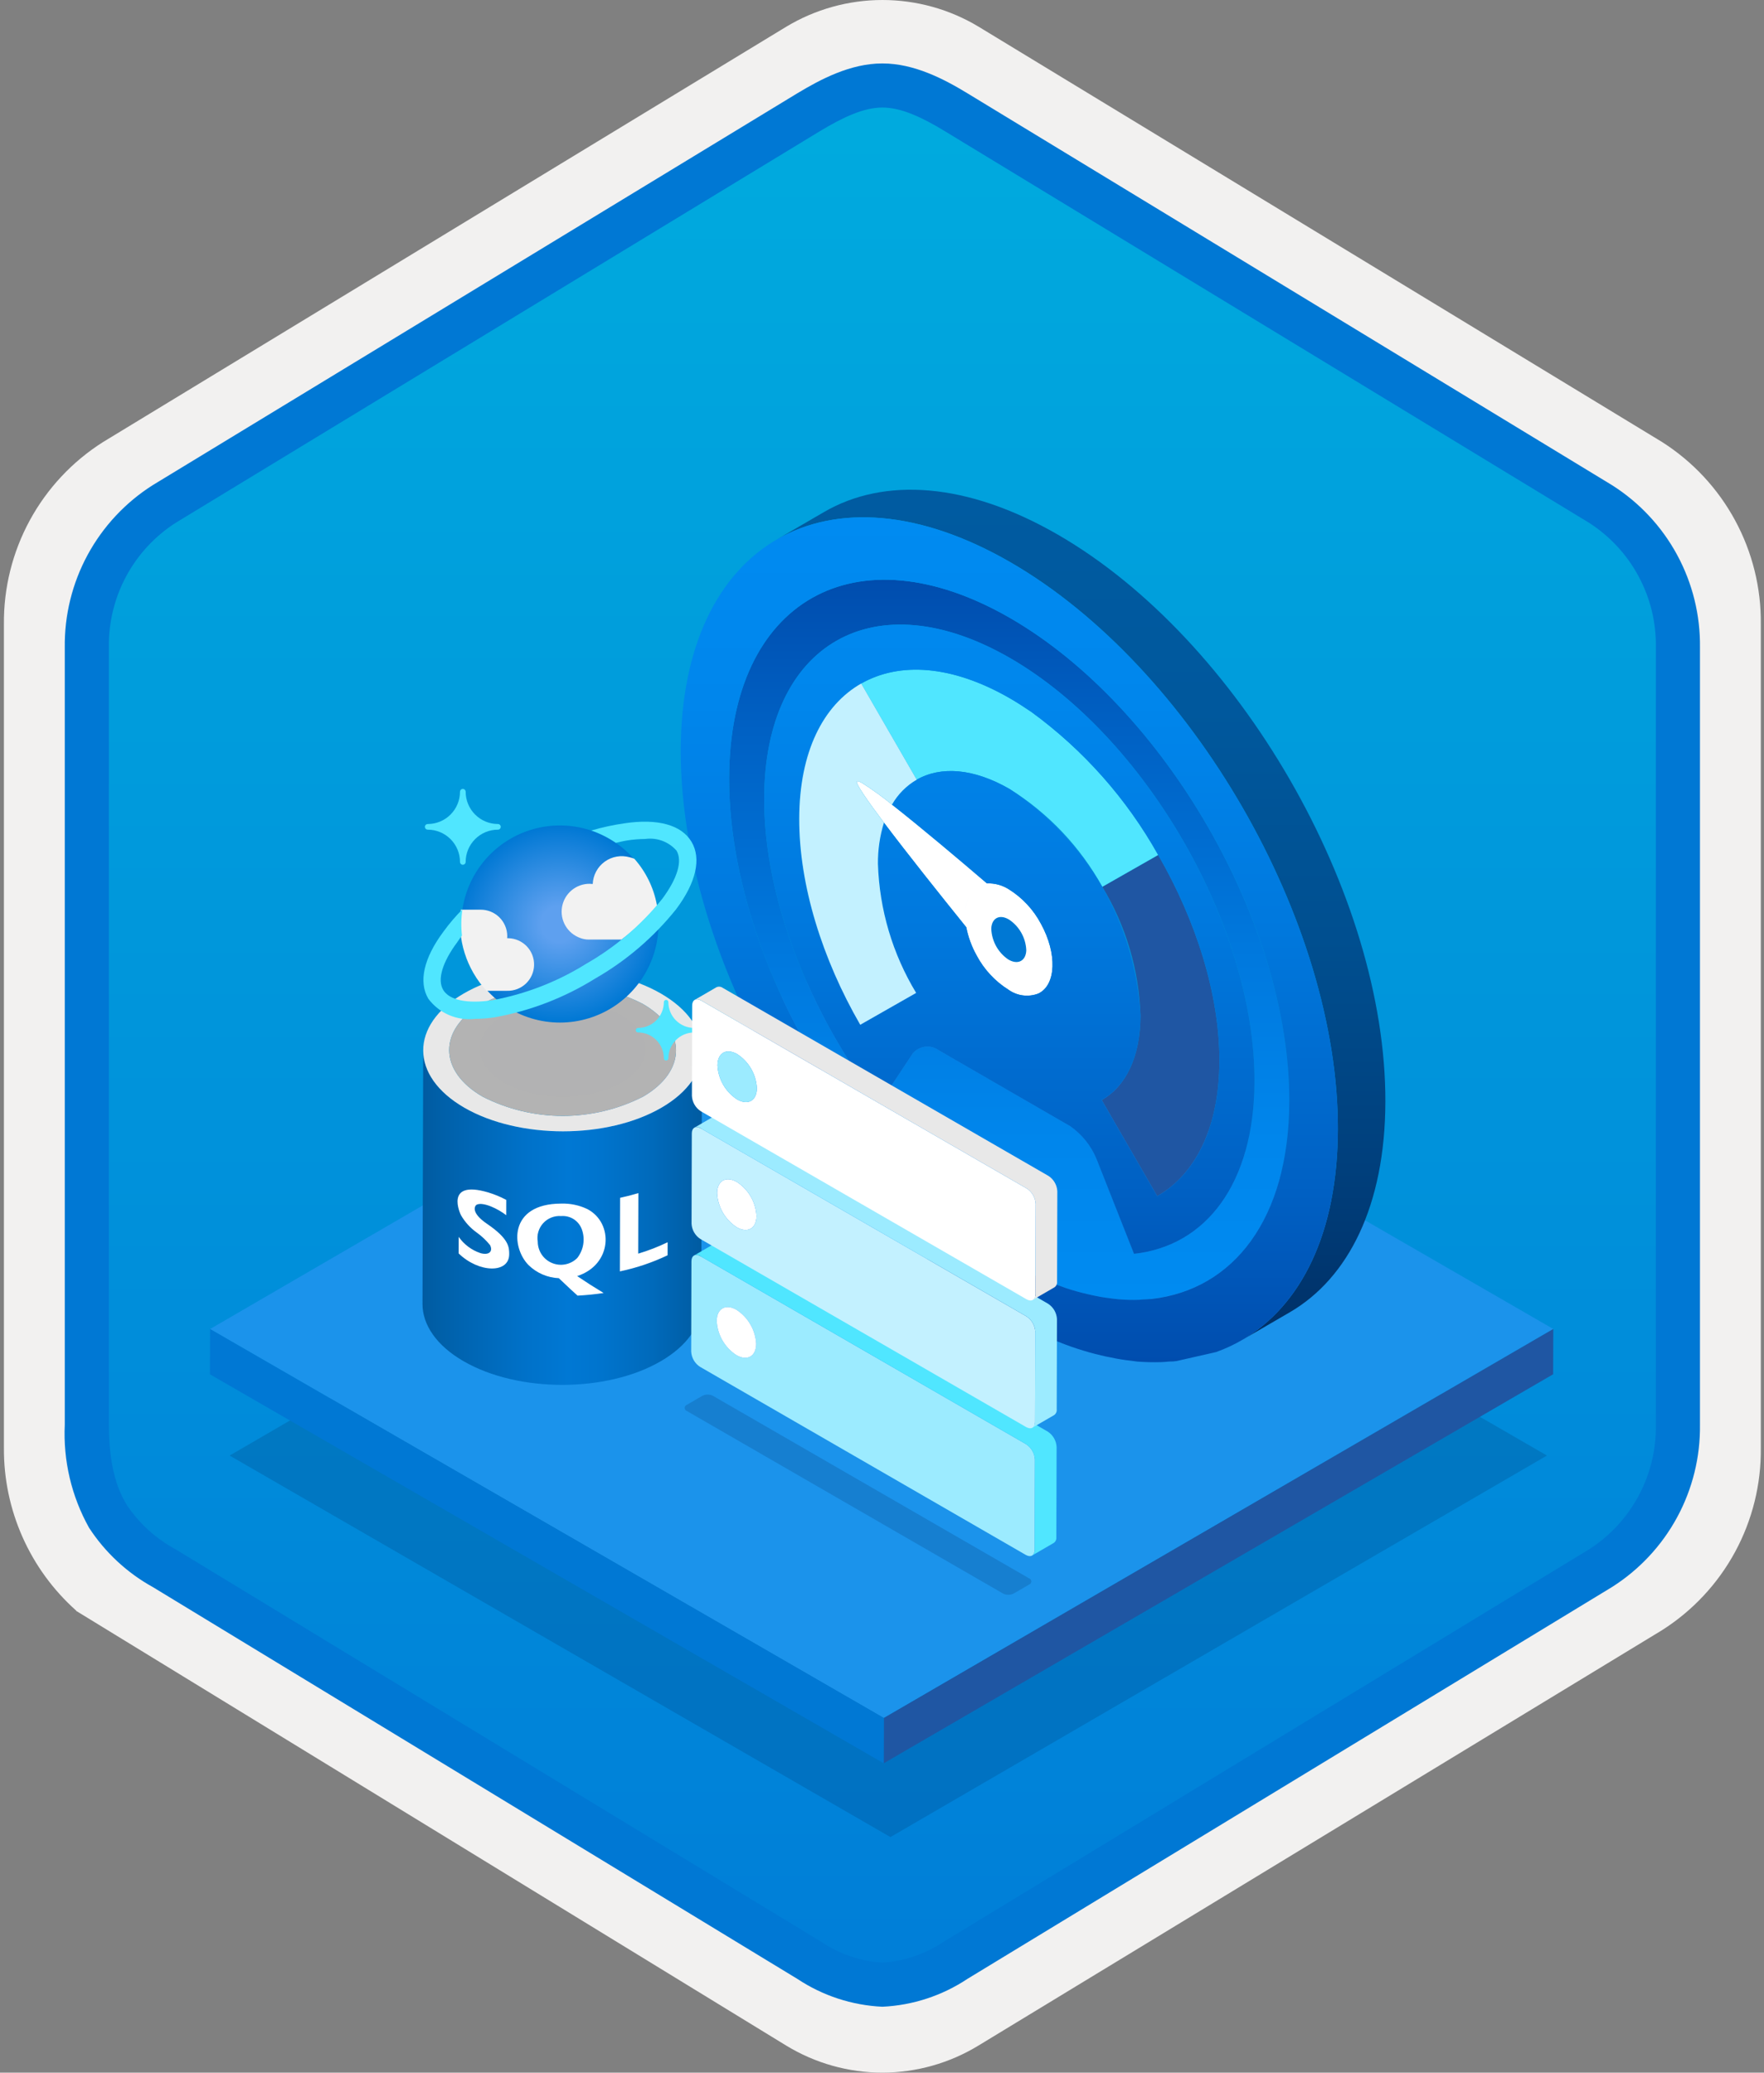 <svg width="160" height="188" viewBox="0 0 160 188" fill="none" xmlns="http://www.w3.org/2000/svg">
<rect x="0" y="0" width="160" height="188" fill="#808080" stroke="none"/>
<g clip-path="url(#clip0_374_3496)">
<path d="M80.034 188C83.115 187.994 86.135 187.141 88.764 185.534L150.739 147.874C153.52 146.11 155.805 143.665 157.375 140.771C158.945 137.876 159.749 134.628 159.711 131.336V56.621C159.748 53.328 158.942 50.081 157.372 47.187C155.802 44.293 153.519 41.848 150.739 40.083L88.764 2.423C86.131 0.838 83.115 0 80.041 0C76.968 0 73.952 0.838 71.318 2.423L9.343 40.098C6.56 41.86 4.274 44.305 2.701 47.199C1.128 50.093 0.321 53.342 0.356 56.636V131.336C0.337 134.119 0.912 136.874 2.042 139.418C3.171 141.962 4.83 144.236 6.907 146.089V146.115L71.318 185.549C73.944 187.149 76.959 187.996 80.034 188V188ZM80.681 6.952C82.633 6.952 85.111 8.165 86.82 9.209L147.577 46.403C151.329 48.688 153.445 55.284 153.445 60.035L152.813 131.336C152.813 136.087 149.614 140.355 145.861 142.64L85.466 179.021C82.031 181.109 79.241 181.109 75.806 179.021L14.598 142.549C10.846 140.265 7.828 136.072 7.828 131.336V57.688C7.86 55.323 8.469 53.001 9.602 50.925C10.735 48.848 12.357 47.079 14.328 45.771L74.904 9.209C76.613 8.165 78.73 6.952 80.681 6.952Z" fill="#F2F1F0"/>
<path fill-rule="evenodd" clip-rule="evenodd" d="M87.932 10.533C85.561 9.059 82.826 8.278 80.034 8.278C77.243 8.278 74.507 9.059 72.136 10.533L16.001 44.864C13.475 46.476 11.403 48.706 9.981 51.344C8.559 53.981 7.834 56.938 7.876 59.934V128.038C7.836 131.033 8.561 133.99 9.983 136.627C11.405 139.264 13.476 141.495 16.001 143.108L72.136 177.439C74.507 178.912 77.242 179.694 80.034 179.694C82.826 179.694 85.561 178.912 87.932 177.439L144.066 143.108C146.591 141.495 148.663 139.264 150.085 136.627C151.507 133.99 152.232 131.033 152.192 128.038V59.934C152.231 56.939 151.504 53.983 150.083 51.346C148.661 48.709 146.59 46.478 144.066 44.864L87.932 10.533Z" fill="url(#paint0_linear_374_3496)"/>
<path fill-rule="evenodd" clip-rule="evenodd" d="M80.034 9.754C81.717 9.754 83.6 10.62 85.667 11.878L144.132 47.42C146.024 48.634 147.573 50.311 148.634 52.292C149.695 54.273 150.231 56.492 150.192 58.739V129.218C150.231 131.464 149.695 133.684 148.634 135.664C147.573 137.645 146.024 139.322 144.132 140.536L85.668 176.078L85.667 176.079C83.996 177.218 82.052 177.889 80.034 178.022C78.017 177.889 76.072 177.218 74.401 176.079L74.4 176.078L15.938 140.538L15.936 140.537C14.148 139.573 12.623 138.186 11.494 136.497C10.517 134.894 9.876 132.679 9.876 129.218V58.739C9.837 56.492 10.374 54.273 11.434 52.292C12.495 50.311 14.044 48.634 15.935 47.421L74.392 11.883L74.396 11.881C76.48 10.628 78.34 9.754 80.034 9.754ZM87.746 8.461L146.21 44.003C148.689 45.573 150.724 47.751 152.121 50.331C153.518 52.911 154.231 55.806 154.192 58.739V129.218C154.231 132.151 153.518 135.046 152.121 137.626C150.724 140.205 148.689 142.384 146.21 143.955L87.746 179.496C85.451 181.021 82.786 181.894 80.034 182.022C77.282 181.894 74.617 181.021 72.322 179.496H72.322L13.858 143.954L13.855 143.953C11.52 142.66 9.537 140.814 8.079 138.579C6.484 135.725 5.721 132.482 5.876 129.218V58.739C5.837 55.805 6.55 52.911 7.947 50.331C9.345 47.751 11.38 45.572 13.858 44.002L72.322 8.461L72.331 8.456C74.421 7.198 77.129 5.754 80.034 5.754C82.92 5.754 85.637 7.177 87.746 8.461V8.461Z" fill="#0078D4"/>
<path opacity="0.2" d="M140.315 132.026L80.765 166.633L20.826 132.027L80.376 97.42L140.315 132.026Z" fill="#003067"/>
<path d="M140.888 120.546L80.166 155.834L19.054 120.551L79.776 85.263L140.888 120.546Z" fill="#1B93EB"/>
<path d="M140.888 120.546L140.876 124.652L80.154 159.94L80.166 155.834L140.888 120.546Z" fill="#1F56A3"/>
<path d="M80.166 155.834L80.154 159.94L19.042 124.657L19.054 120.551L80.166 155.834Z" fill="#0078D4"/>
<path d="M91.446 87.026C90.988 86.713 90.611 86.297 90.344 85.812C90.078 85.326 89.929 84.785 89.91 84.231C89.951 83.272 90.655 82.909 91.483 83.387C91.507 83.4 91.53 83.414 91.553 83.429C92.008 83.739 92.384 84.151 92.65 84.633C92.917 85.114 93.067 85.651 93.089 86.201C93.048 87.173 92.324 87.534 91.481 87.047L91.446 87.026Z" fill="#0078D4"/>
<path d="M105.05 77.55C108.491 83.51 110.621 90.217 110.604 96.246C110.587 102.298 108.426 106.527 104.963 108.501L99.927 99.78C102.099 98.542 103.435 95.901 103.446 92.114C103.312 87.989 102.119 83.968 99.982 80.438L105.05 77.55Z" fill="#1F56A3"/>
<path d="M91.611 63.348C92.254 63.719 92.917 64.147 93.561 64.586C98.278 68.031 102.197 72.453 105.05 77.55L99.982 80.438C97.986 76.815 95.096 73.763 91.587 71.573C88.291 69.67 85.322 69.482 83.15 70.72L78.115 61.999C81.578 60.025 86.344 60.307 91.611 63.348Z" fill="#50E6FF"/>
<path d="M95.952 48.496C87.68 43.72 80.177 43.286 74.756 46.436L70.45 48.939C75.871 45.788 83.374 46.223 91.645 50.998C108.068 60.48 121.405 83.58 121.351 102.451C121.325 111.833 118.01 118.436 112.665 121.543L116.971 119.04C122.317 115.934 125.631 109.331 125.657 99.948C125.711 81.078 112.374 57.978 95.952 48.496Z" fill="url(#paint1_linear_374_3496)"/>
<path d="M116.943 99.906C116.989 83.814 105.635 64.149 91.631 56.064C77.607 47.967 66.18 54.479 66.134 70.571C66.131 71.559 66.171 72.558 66.252 73.569C67.035 83.332 71.635 93.986 78.215 102.464C78.468 102.812 78.74 103.149 79.013 103.486L79.519 104.115C80.142 104.834 80.765 105.553 81.428 106.25L81.954 106.823C82.479 107.351 83.005 107.879 83.551 108.396C83.746 108.599 83.941 108.778 84.155 108.969C84.837 109.61 85.538 110.24 86.26 110.813L86.63 111.117C87.254 111.612 87.897 112.095 88.54 112.557C88.735 112.692 88.95 112.838 89.145 112.973C89.905 113.502 90.686 113.997 91.466 114.447C92.246 114.898 93.006 115.292 93.767 115.642C93.963 115.732 94.157 115.822 94.372 115.923C95.055 116.228 95.719 116.499 96.382 116.725L96.617 116.815C97.309 117.048 98.012 117.244 98.725 117.404C98.94 117.46 99.154 117.495 99.35 117.54C99.916 117.665 100.462 117.734 101.009 117.802L101.439 117.848C102.063 117.904 102.689 117.921 103.314 117.899C103.51 117.877 103.725 117.866 103.94 117.855L104.467 117.801C111.197 117.048 115.951 111.706 116.805 102.788C116.894 101.865 116.94 100.905 116.943 99.906ZM102.857 113.728L99.443 105.09C98.946 103.904 98.123 102.884 97.068 102.148L85.151 95.267C84.798 95.01 84.362 94.894 83.928 94.942C83.493 94.991 83.093 95.2 82.806 95.529L79.745 100.138C73.478 91.984 69.287 81.551 69.313 72.407C69.353 58.332 79.353 52.611 91.621 59.694C103.87 66.766 113.823 84.007 113.784 98.082C113.757 107.405 109.365 113.018 102.857 113.728" fill="url(#paint2_linear_374_3496)"/>
<path d="M94.424 83.807C93.745 82.519 92.737 81.434 91.502 80.663C90.909 80.287 90.217 80.1 89.515 80.126H89.515C87.085 78.045 83.489 75.007 80.905 72.981C80.049 72.283 79.153 71.634 78.222 71.039C77.932 70.871 77.754 70.811 77.718 70.884C77.612 71.085 78.646 72.583 80.176 74.617C82.287 77.423 85.339 81.25 87.644 84.105C87.564 83.693 87.528 83.273 87.534 82.853C87.543 82.32 87.671 81.796 87.909 81.319C87.672 81.796 87.543 82.32 87.534 82.853C87.527 83.273 87.564 83.693 87.644 84.105C87.819 84.997 88.133 85.855 88.575 86.648C89.252 87.931 90.256 89.013 91.487 89.783C91.875 90.058 92.325 90.232 92.797 90.29C93.269 90.348 93.748 90.288 94.192 90.115C95.796 89.335 95.901 86.5 94.424 83.807ZM91.482 87.047L91.445 87.026C90.988 86.713 90.611 86.297 90.344 85.812C90.078 85.326 89.929 84.785 89.91 84.231C89.951 83.272 90.656 82.909 91.484 83.387C91.507 83.4 91.53 83.414 91.554 83.429C92.008 83.739 92.384 84.151 92.65 84.632C92.917 85.114 93.067 85.651 93.089 86.201C93.047 87.173 92.324 87.534 91.482 87.047Z" fill="white"/>
<path d="M91.645 50.999C108.068 60.48 121.405 83.58 121.351 102.451C121.321 113.141 117.022 120.223 110.315 122.636L106.717 123.455C106.497 123.487 106.275 123.501 106.053 123.498C105.819 123.52 105.584 123.542 105.33 123.552C104.6 123.574 103.87 123.557 103.142 123.501L102.634 123.432C101.998 123.367 101.365 123.264 100.74 123.125C100.447 123.068 100.174 123.022 99.881 122.943C99.178 122.784 98.476 122.58 97.773 122.354L97.226 122.173C96.446 121.902 95.646 121.575 94.865 121.237C94.612 121.113 94.358 120.989 94.124 120.898C93.226 120.47 92.349 120.008 91.451 119.49C90.554 118.972 89.657 118.409 88.76 117.802C88.507 117.61 88.273 117.453 88.019 117.284C87.259 116.733 86.518 116.17 85.797 115.597L85.368 115.26C84.549 114.607 83.75 113.899 82.951 113.146C82.678 112.899 82.406 112.651 82.133 112.382C81.529 111.808 80.925 111.19 80.341 110.584C80.127 110.37 79.912 110.157 79.678 109.909C78.938 109.1 78.198 108.269 77.458 107.393C77.244 107.135 77.05 106.865 76.836 106.607C76.524 106.225 76.193 105.854 75.901 105.461L72.496 100.689C65.902 90.574 61.715 78.661 61.745 68.037C61.799 49.167 75.203 41.506 91.645 50.999ZM104.467 117.823C111.893 116.97 116.913 110.552 116.943 99.906C116.989 83.814 105.635 64.149 91.631 56.064C77.607 47.967 66.18 54.479 66.134 70.571C66.104 81.105 70.954 93.109 78.215 102.464C78.468 102.812 78.74 103.149 79.013 103.486L79.519 104.115C80.142 104.834 80.765 105.553 81.428 106.25L81.954 106.823C82.479 107.351 83.005 107.879 83.551 108.396C83.746 108.599 83.941 108.778 84.155 108.969C84.837 109.61 85.538 110.24 86.26 110.813L86.63 111.117C87.254 111.612 87.897 112.095 88.541 112.557C88.736 112.692 88.95 112.838 89.145 112.973C89.905 113.502 90.686 113.997 91.466 114.447C92.246 114.898 93.006 115.292 93.767 115.642C93.963 115.732 94.158 115.822 94.372 115.923C95.055 116.228 95.719 116.499 96.382 116.725L96.617 116.815C97.309 117.048 98.012 117.244 98.725 117.404C98.94 117.46 99.154 117.495 99.35 117.54C99.916 117.665 100.462 117.734 101.009 117.802L101.439 117.848C102.063 117.904 102.689 117.921 103.314 117.899C103.51 117.877 103.725 117.866 103.94 117.855L104.467 117.823L104.467 117.823ZM91.621 59.694C79.353 52.611 69.353 58.332 69.313 72.407C69.287 81.551 73.478 91.984 79.745 100.138L82.806 95.529C83.093 95.2 83.493 94.991 83.927 94.942C84.362 94.894 84.798 95.01 85.151 95.267L97.068 102.148C98.123 102.884 98.946 103.904 99.443 105.09L102.857 113.728C109.365 113.018 113.757 107.405 113.783 98.082C113.823 84.007 103.87 66.766 91.621 59.694ZM110.604 96.246C110.587 102.298 108.426 106.527 104.962 108.501L99.927 99.78C102.099 98.542 103.435 95.901 103.446 92.114C103.224 87.998 102.035 83.993 99.974 80.424C97.914 76.855 95.04 73.823 91.587 71.573C88.291 69.67 85.322 69.482 83.15 70.72C82.215 71.263 81.441 72.043 80.904 72.981C83.489 75.007 87.086 78.045 89.515 80.127C90.216 80.1 90.909 80.287 91.502 80.663C92.737 81.434 93.745 82.519 94.424 83.807C95.901 86.5 95.796 89.335 94.192 90.115C93.748 90.288 93.269 90.348 92.797 90.29C92.325 90.232 91.875 90.058 91.487 89.783C90.256 89.013 89.252 87.932 88.575 86.648C88.133 85.855 87.819 84.996 87.644 84.105C85.339 81.25 82.287 77.423 80.176 74.617C79.802 75.831 79.618 77.094 79.631 78.364C79.762 82.496 80.955 86.525 83.095 90.062L78.027 92.95C74.586 86.99 72.475 80.294 72.493 74.242C72.51 68.214 74.651 63.972 78.115 61.999C81.578 60.025 86.344 60.307 91.611 63.348C92.254 63.719 92.917 64.147 93.561 64.586C98.278 68.031 102.196 72.453 105.05 77.55C108.491 83.51 110.621 90.217 110.604 96.246" fill="url(#paint3_linear_374_3496)"/>
<path d="M78.115 61.999L83.15 70.72C82.215 71.263 81.441 72.043 80.905 72.981C80.048 72.283 79.153 71.634 78.222 71.038C77.932 70.871 77.754 70.811 77.718 70.884C77.612 71.085 78.647 72.583 80.176 74.617C79.802 75.831 79.618 77.094 79.631 78.364C79.762 82.496 80.955 86.525 83.095 90.062L78.027 92.95C74.586 86.99 72.476 80.294 72.493 74.243C72.51 68.214 74.651 63.972 78.115 61.999Z" fill="#C3F1FF"/>
<path d="M63.671 95.329L63.606 118.329C63.6 120.191 62.377 122.05 59.932 123.471C55.009 126.332 47.004 126.332 42.052 123.473C39.56 122.034 38.316 120.145 38.321 118.26L38.386 95.26C38.381 97.146 39.625 99.034 42.117 100.473C47.069 103.332 55.074 103.332 59.998 100.471C62.442 99.05 63.666 97.191 63.671 95.329Z" fill="url(#paint4_linear_374_3496)"/>
<path d="M59.94 90.115C54.987 87.256 46.982 87.256 42.062 90.116C37.139 92.977 37.165 97.614 42.117 100.473C47.069 103.332 55.074 103.332 59.998 100.471C64.918 97.612 64.892 92.975 59.94 90.115ZM58.327 99.472C56.074 100.62 53.581 101.218 51.052 101.219C48.523 101.219 46.031 100.621 43.777 99.474C39.747 97.147 39.726 93.374 43.732 91.046C45.985 89.899 48.478 89.301 51.006 89.301C53.534 89.301 56.027 89.899 58.28 91.046C62.31 93.372 62.331 97.146 58.327 99.472Z" fill="#E8E8E8"/>
<path d="M58.28 91.046C62.31 93.372 62.331 97.146 58.327 99.472C56.074 100.62 53.581 101.218 51.052 101.219C48.523 101.219 46.031 100.621 43.777 99.474C39.747 97.147 39.726 93.374 43.732 91.046C45.985 89.899 48.478 89.301 51.006 89.301C53.534 89.301 56.027 89.899 58.28 91.046V91.046Z" fill="#B3B3B3"/>
<path d="M50.889 109.172C46.12 109.19 46.356 113.141 47.939 114.749C48.678 115.471 49.657 115.894 50.688 115.938C51.811 117.002 51.811 117.002 52.386 117.52C53.182 117.478 53.974 117.4 54.752 117.283C53.642 116.601 53.411 116.459 52.351 115.747C55.539 114.722 55.684 110.939 53.28 109.672C52.535 109.316 51.715 109.144 50.889 109.172L50.889 109.172ZM57.904 108.222C57.363 108.385 56.809 108.527 56.243 108.649L56.225 115.321C57.721 115.009 59.174 114.518 60.553 113.86L60.557 112.678C59.696 113.093 58.803 113.439 57.888 113.712L57.904 108.222ZM50.901 110.303C51.303 110.271 51.705 110.372 52.044 110.59C52.382 110.809 52.64 111.133 52.776 111.513C52.932 111.947 52.975 112.413 52.901 112.867C52.828 113.322 52.64 113.751 52.355 114.113C52.062 114.405 51.688 114.603 51.282 114.683C50.876 114.763 50.455 114.721 50.073 114.563C49.69 114.405 49.363 114.137 49.132 113.793C48.902 113.449 48.778 113.045 48.776 112.631C48.725 112.332 48.742 112.024 48.828 111.732C48.913 111.441 49.064 111.172 49.269 110.948C49.474 110.723 49.728 110.548 50.011 110.437C50.293 110.325 50.598 110.279 50.901 110.303L50.901 110.303ZM44.273 108.157C40.25 106.974 41.784 110.175 41.802 110.208C42.161 110.836 42.652 111.378 43.241 111.798C43.693 112.122 44.099 112.506 44.449 112.938C44.753 113.532 44.317 113.89 43.569 113.661C42.774 113.393 42.086 112.877 41.605 112.19L41.601 113.692C43.441 115.48 46.183 115.524 46.185 113.766C46.185 113.146 46.186 112.375 44.182 111.013C42.62 109.951 43.092 109.337 43.244 109.268C43.843 108.996 45.204 109.662 45.916 110.227L45.92 108.838C45.395 108.556 44.844 108.328 44.273 108.157" fill="white"/>
<path d="M41.98 78.438C41.946 78.438 41.913 78.431 41.882 78.419C41.851 78.406 41.823 78.387 41.799 78.364C41.775 78.34 41.756 78.312 41.743 78.281C41.73 78.251 41.723 78.218 41.723 78.184V78.181C41.722 77.405 41.413 76.662 40.865 76.113C40.316 75.564 39.572 75.256 38.797 75.255C38.729 75.255 38.664 75.228 38.616 75.18C38.568 75.132 38.541 75.067 38.54 75V75C38.54 74.932 38.567 74.867 38.615 74.818C38.663 74.77 38.729 74.743 38.797 74.743C39.573 74.742 40.317 74.433 40.865 73.884C41.414 73.335 41.722 72.591 41.723 71.815C41.723 71.782 41.729 71.749 41.742 71.718C41.755 71.687 41.773 71.658 41.797 71.635C41.82 71.611 41.848 71.592 41.879 71.579C41.91 71.566 41.943 71.559 41.977 71.559H41.98C42.013 71.559 42.046 71.565 42.077 71.578C42.108 71.59 42.136 71.609 42.16 71.633C42.184 71.656 42.203 71.684 42.216 71.715C42.229 71.746 42.236 71.779 42.236 71.812V71.815C42.237 72.591 42.546 73.335 43.094 73.883C43.643 74.432 44.387 74.741 45.162 74.742C45.196 74.742 45.229 74.748 45.26 74.761C45.291 74.773 45.319 74.792 45.343 74.815C45.367 74.839 45.386 74.867 45.399 74.898C45.412 74.929 45.419 74.962 45.419 74.995V74.998C45.419 75.032 45.413 75.065 45.4 75.096C45.387 75.127 45.369 75.155 45.345 75.179C45.322 75.203 45.294 75.222 45.263 75.235C45.232 75.248 45.199 75.254 45.165 75.255H45.162C44.386 75.255 43.643 75.564 43.094 76.113C42.545 76.661 42.237 77.405 42.236 78.181C42.236 78.249 42.208 78.314 42.16 78.362C42.112 78.41 42.047 78.437 41.98 78.438V78.438Z" fill="#50E6FF"/>
<path d="M60.417 96.195C60.362 96.195 60.31 96.173 60.272 96.135C60.233 96.096 60.212 96.044 60.212 95.989V95.989C60.211 95.369 59.964 94.774 59.525 94.335C59.086 93.896 58.491 93.649 57.871 93.648C57.816 93.648 57.764 93.627 57.726 93.589C57.688 93.55 57.666 93.499 57.665 93.444V93.444C57.665 93.39 57.687 93.338 57.725 93.299C57.764 93.261 57.816 93.239 57.871 93.239V93.239C58.491 93.239 59.087 92.992 59.526 92.553C59.964 92.114 60.211 91.519 60.212 90.898C60.212 90.844 60.233 90.791 60.272 90.753C60.31 90.714 60.362 90.693 60.417 90.693V90.693C60.471 90.693 60.524 90.714 60.562 90.753C60.601 90.791 60.622 90.844 60.622 90.898C60.623 91.519 60.87 92.114 61.308 92.553C61.747 92.992 62.343 93.239 62.963 93.239C62.99 93.239 63.017 93.244 63.042 93.254C63.067 93.264 63.09 93.279 63.109 93.298C63.129 93.317 63.144 93.34 63.154 93.365C63.165 93.39 63.17 93.417 63.17 93.444C63.17 93.471 63.165 93.498 63.155 93.523C63.144 93.548 63.129 93.571 63.11 93.59C63.091 93.609 63.068 93.624 63.043 93.634C63.018 93.645 62.991 93.65 62.964 93.65H62.963C62.343 93.651 61.748 93.897 61.309 94.336C60.87 94.775 60.623 95.37 60.622 95.991C60.622 96.045 60.6 96.097 60.562 96.135C60.523 96.173 60.471 96.195 60.417 96.195V96.195Z" fill="#50E6FF"/>
<g opacity="0.1">
<path opacity="0.1" d="M56.319 92.081C59.254 93.775 59.27 96.523 56.354 98.217C54.713 99.053 52.898 99.488 51.057 99.488C49.216 99.488 47.401 99.053 45.76 98.217C42.821 96.52 42.806 93.773 45.721 92.079C47.363 91.243 49.179 90.808 51.021 90.808C52.863 90.808 54.678 91.245 56.319 92.081Z" fill="#003067"/>
</g>
<path d="M59.482 81.736C59.893 83.455 59.784 85.258 59.17 86.916C58.557 88.574 57.465 90.013 56.033 91.051C54.602 92.089 52.895 92.678 51.128 92.746C49.361 92.814 47.614 92.356 46.107 91.43C44.601 90.504 43.402 89.153 42.664 87.546C41.925 85.94 41.68 84.15 41.959 82.404C42.237 80.658 43.027 79.034 44.229 77.737C45.43 76.44 46.99 75.529 48.709 75.118H48.709C51.016 74.567 53.446 74.954 55.466 76.196C57.486 77.437 58.931 79.429 59.482 81.736V81.736Z" fill="url(#paint5_radial_374_3496)"/>
<path d="M45.993 89.871C46.306 89.88 46.618 89.826 46.911 89.714C47.204 89.602 47.472 89.433 47.699 89.218C47.927 89.002 48.11 88.743 48.237 88.457C48.365 88.171 48.435 87.862 48.443 87.548C48.451 87.235 48.398 86.923 48.285 86.63C48.173 86.338 48.004 86.07 47.788 85.843C47.572 85.615 47.313 85.433 47.026 85.305C46.74 85.178 46.431 85.109 46.118 85.101C46.078 85.1 46.039 85.1 46 85.1C46.007 85.033 46.011 84.965 46.01 84.897C46.004 84.26 45.746 83.652 45.293 83.205C44.839 82.758 44.227 82.51 43.591 82.513H41.802C41.627 83.835 41.744 85.179 42.146 86.451C42.547 87.722 43.223 88.89 44.125 89.871H45.993Z" fill="#F2F2F2"/>
<path d="M59.593 82.151C59.594 82.129 59.591 82.107 59.582 82.087C59.294 80.528 58.586 79.077 57.534 77.891C57.398 77.836 57.257 77.792 57.113 77.76C56.73 77.651 56.328 77.63 55.936 77.699C55.544 77.768 55.172 77.925 54.85 78.158C54.527 78.391 54.262 78.695 54.074 79.045C53.885 79.396 53.779 79.785 53.763 80.183C53.666 80.171 53.569 80.165 53.471 80.164C52.875 80.164 52.297 80.374 51.841 80.759C51.385 81.143 51.079 81.677 50.978 82.265C50.876 82.853 50.986 83.457 51.288 83.972C51.589 84.487 52.063 84.879 52.625 85.079C52.876 85.177 53.144 85.226 53.413 85.224H56.37C57.558 84.326 58.639 83.294 59.593 82.151V82.151Z" fill="#F2F2F2"/>
<path d="M62.719 76.349C61.802 74.823 59.66 74.229 56.666 74.675C55.64 74.82 54.627 75.04 53.633 75.333C54.421 75.605 55.17 75.981 55.859 76.451C56.21 76.373 56.563 76.282 56.901 76.231C57.432 76.148 57.969 76.105 58.507 76.101C59.033 76.025 59.57 76.082 60.068 76.266C60.567 76.451 61.011 76.757 61.361 77.157V77.157C61.919 78.086 61.448 79.676 60.07 81.527C58.155 83.911 55.808 85.913 53.153 87.428C50.556 89.049 47.678 90.166 44.669 90.723C42.39 91.064 40.762 90.723 40.204 89.797C39.646 88.87 40.117 87.277 41.495 85.434C41.665 85.205 41.707 85.093 41.901 84.863C41.81 84.073 41.823 83.275 41.939 82.489C41.319 83.109 40.75 83.778 40.234 84.487C38.43 86.901 37.94 89.071 38.855 90.597C39.338 91.243 39.983 91.751 40.724 92.071C41.465 92.39 42.278 92.509 43.079 92.416C43.69 92.413 44.299 92.364 44.902 92.27C48.114 91.684 51.187 90.498 53.961 88.774C56.793 87.153 59.295 85.012 61.333 82.464C63.144 80.044 63.633 77.875 62.719 76.349Z" fill="#50E6FF"/>
<path d="M93.067 130.996C93.302 131.149 93.497 131.354 93.636 131.596C93.776 131.838 93.856 132.109 93.871 132.388L93.848 140.581C93.846 141.093 93.484 141.294 93.039 141.037L63.495 123.979C63.261 123.828 63.066 123.624 62.927 123.383C62.787 123.142 62.707 122.871 62.692 122.593L62.715 114.4C62.717 113.889 63.078 113.682 63.524 113.939L93.067 130.996ZM66.79 122.914C67.779 123.485 68.583 123.027 68.586 121.891C68.553 121.272 68.374 120.67 68.064 120.134C67.754 119.598 67.321 119.142 66.802 118.805C65.813 118.234 65.014 118.695 65.01 119.826C65.042 120.445 65.22 121.047 65.529 121.584C65.839 122.121 66.271 122.576 66.79 122.914" fill="#9CEBFF"/>
<path d="M66.802 118.805C67.322 119.142 67.754 119.598 68.064 120.134C68.374 120.67 68.553 121.272 68.587 121.891C68.583 123.027 67.779 123.485 66.79 122.914C66.271 122.576 65.839 122.121 65.529 121.584C65.22 121.047 65.042 120.445 65.01 119.826C65.014 118.695 65.813 118.234 66.802 118.805Z" fill="white"/>
<path d="M95.034 129.854L65.49 112.797C65.408 112.737 65.312 112.7 65.211 112.69C65.11 112.681 65.009 112.698 64.917 112.74L62.95 113.883C63.042 113.841 63.144 113.823 63.245 113.833C63.346 113.843 63.442 113.88 63.524 113.939L93.067 130.996C93.302 131.149 93.497 131.354 93.636 131.596C93.776 131.838 93.856 132.109 93.871 132.388L93.848 140.581C93.858 140.679 93.841 140.779 93.801 140.869C93.76 140.959 93.696 141.037 93.615 141.094L95.581 139.951C95.662 139.894 95.726 139.816 95.767 139.726C95.808 139.636 95.824 139.537 95.814 139.438L95.837 131.245C95.823 130.966 95.742 130.695 95.603 130.453C95.463 130.211 95.268 130.006 95.034 129.854V129.854Z" fill="#50E6FF"/>
<path d="M66.835 107.209C67.354 107.547 67.787 108.002 68.097 108.538C68.407 109.074 68.586 109.676 68.619 110.295C68.616 111.431 67.812 111.889 66.823 111.318C66.304 110.981 65.872 110.525 65.562 109.988C65.253 109.451 65.075 108.849 65.043 108.23C65.046 107.099 65.846 106.638 66.835 107.209Z" fill="white"/>
<path d="M93.1 119.401C93.335 119.553 93.529 119.758 93.669 120C93.809 120.242 93.889 120.513 93.904 120.792L93.881 128.985C93.879 129.497 93.517 129.698 93.072 129.441L63.528 112.384C63.294 112.233 63.099 112.028 62.96 111.787C62.82 111.546 62.74 111.275 62.725 110.997L62.748 102.805C62.749 102.293 63.111 102.087 63.557 102.344L93.1 119.401ZM66.823 111.318C67.812 111.889 68.616 111.431 68.619 110.295C68.586 109.676 68.407 109.074 68.097 108.538C67.787 108.002 67.354 107.547 66.835 107.209C65.846 106.638 65.046 107.099 65.043 108.23C65.075 108.849 65.253 109.451 65.562 109.988C65.872 110.525 66.304 110.981 66.823 111.318" fill="#C3F1FF"/>
<path d="M95.067 118.258L65.523 101.201C65.441 101.141 65.345 101.105 65.244 101.095C65.143 101.085 65.041 101.102 64.95 101.145L62.983 102.287C63.075 102.245 63.177 102.228 63.278 102.238C63.378 102.247 63.475 102.284 63.557 102.344L93.1 119.401C93.335 119.553 93.529 119.758 93.669 120C93.809 120.242 93.889 120.513 93.904 120.792L93.881 128.985C93.891 129.084 93.874 129.183 93.834 129.273C93.793 129.363 93.728 129.441 93.648 129.498L95.614 128.356C95.695 128.298 95.759 128.221 95.8 128.13C95.841 128.04 95.857 127.941 95.847 127.842L95.87 119.65C95.856 119.371 95.775 119.099 95.636 118.857C95.496 118.616 95.301 118.41 95.067 118.258V118.258Z" fill="#9CEBFF"/>
<path d="M93.133 107.805C93.368 107.957 93.562 108.163 93.702 108.404C93.842 108.646 93.922 108.918 93.937 109.197L93.913 117.389C93.912 117.901 93.55 118.107 93.105 117.85L63.561 100.793C63.327 100.641 63.132 100.436 62.992 100.194C62.853 99.952 62.772 99.68 62.758 99.401L62.781 91.209C62.782 90.697 63.144 90.491 63.59 90.748L93.133 107.805ZM66.856 99.723C67.845 100.293 68.649 99.835 68.652 98.699C68.619 98.081 68.44 97.479 68.13 96.942C67.82 96.406 67.387 95.951 66.868 95.614C65.879 95.043 65.079 95.504 65.076 96.635C65.108 97.253 65.286 97.856 65.595 98.392C65.905 98.929 66.337 99.385 66.856 99.723" fill="white"/>
<path d="M66.868 95.614C67.387 95.951 67.82 96.406 68.13 96.942C68.44 97.479 68.619 98.081 68.652 98.699C68.649 99.835 67.845 100.293 66.856 99.723C66.337 99.385 65.905 98.929 65.595 98.392C65.286 97.856 65.108 97.253 65.076 96.635C65.079 95.504 65.879 95.043 66.868 95.614Z" fill="#9CEBFF"/>
<path d="M95.1 106.662L65.556 89.605C65.474 89.546 65.378 89.509 65.277 89.499C65.176 89.489 65.074 89.506 64.982 89.549L63.016 90.692C63.108 90.649 63.21 90.632 63.31 90.642C63.411 90.652 63.508 90.688 63.59 90.748L93.133 107.805C93.367 107.957 93.562 108.163 93.702 108.404C93.842 108.646 93.922 108.918 93.937 109.197L93.913 117.389C93.924 117.489 93.907 117.589 93.866 117.68C93.824 117.771 93.76 117.849 93.678 117.906L95.645 116.764C95.726 116.706 95.791 116.628 95.832 116.537C95.873 116.446 95.89 116.346 95.88 116.247L95.903 108.054C95.888 107.775 95.808 107.503 95.668 107.262C95.529 107.02 95.334 106.814 95.1 106.662Z" fill="#E8E8E8"/>
<path opacity="0.2" d="M93.342 143.166C93.401 143.186 93.452 143.223 93.488 143.273C93.524 143.323 93.544 143.383 93.544 143.445C93.544 143.507 93.525 143.567 93.49 143.617C93.454 143.668 93.404 143.706 93.345 143.726L91.943 144.541C91.794 144.617 91.628 144.657 91.46 144.657C91.292 144.657 91.126 144.617 90.976 144.541L62.303 127.986C62.244 127.967 62.193 127.929 62.157 127.879C62.121 127.829 62.101 127.769 62.101 127.707C62.1 127.645 62.119 127.585 62.155 127.535C62.191 127.484 62.241 127.446 62.3 127.426L63.701 126.611C63.851 126.535 64.017 126.495 64.185 126.495C64.353 126.495 64.519 126.535 64.669 126.611L93.342 143.166Z" fill="#003067"/>
</g>
<defs>
<linearGradient id="paint0_linear_374_3496" x1="80.034" y1="8.278" x2="80.034" y2="179.694" gradientUnits="userSpaceOnUse">
<stop stop-color="#00ABDE"/>
<stop offset="1" stop-color="#007ED8"/>
</linearGradient>
<linearGradient id="paint1_linear_374_3496" x1="98.054" y1="121.543" x2="98.054" y2="44.282" gradientUnits="userSpaceOnUse">
<stop stop-color="#003067"/>
<stop offset="0.2" stop-color="#003F7C"/>
<stop offset="0.47" stop-color="#004F90"/>
<stop offset="0.74" stop-color="#00589D"/>
<stop offset="1" stop-color="#005BA1"/>
</linearGradient>
<linearGradient id="paint2_linear_374_3496" x1="91.539" y1="117.908" x2="91.539" y2="52.583" gradientUnits="userSpaceOnUse">
<stop stop-color="#008BF1"/>
<stop offset="0.22" stop-color="#0086EC"/>
<stop offset="0.49" stop-color="#0078DD"/>
<stop offset="0.79" stop-color="#0061C4"/>
<stop offset="1" stop-color="#004DAE"/>
</linearGradient>
<linearGradient id="paint3_linear_374_3496" x1="91.548" y1="123.558" x2="91.548" y2="46.922" gradientUnits="userSpaceOnUse">
<stop stop-color="#004DAE"/>
<stop offset="0.21" stop-color="#0061C4"/>
<stop offset="0.51" stop-color="#0078DD"/>
<stop offset="0.78" stop-color="#0086EC"/>
<stop offset="1" stop-color="#008BF1"/>
</linearGradient>
<linearGradient id="paint4_linear_374_3496" x1="38.321" y1="110.438" x2="63.671" y2="110.438" gradientUnits="userSpaceOnUse">
<stop stop-color="#005BA1"/>
<stop offset="0.07" stop-color="#0060A9"/>
<stop offset="0.36" stop-color="#0071C8"/>
<stop offset="0.52" stop-color="#0078D4"/>
<stop offset="0.64" stop-color="#0074CD"/>
<stop offset="0.82" stop-color="#006ABB"/>
<stop offset="1" stop-color="#005BA1"/>
</linearGradient>
<radialGradient id="paint5_radial_374_3496" cx="0" cy="0" r="1" gradientUnits="userSpaceOnUse" gradientTransform="translate(50.718 83.813) scale(8.987 8.909)">
<stop offset="0.183" stop-color="#5EA0EF"/>
<stop offset="1" stop-color="#0078D4"/>
</radialGradient>
<clipPath id="clip0_374_3496">
<rect width="159.356" height="188" fill="white" transform="translate(0.356)"/>
</clipPath>
</defs>
</svg>
